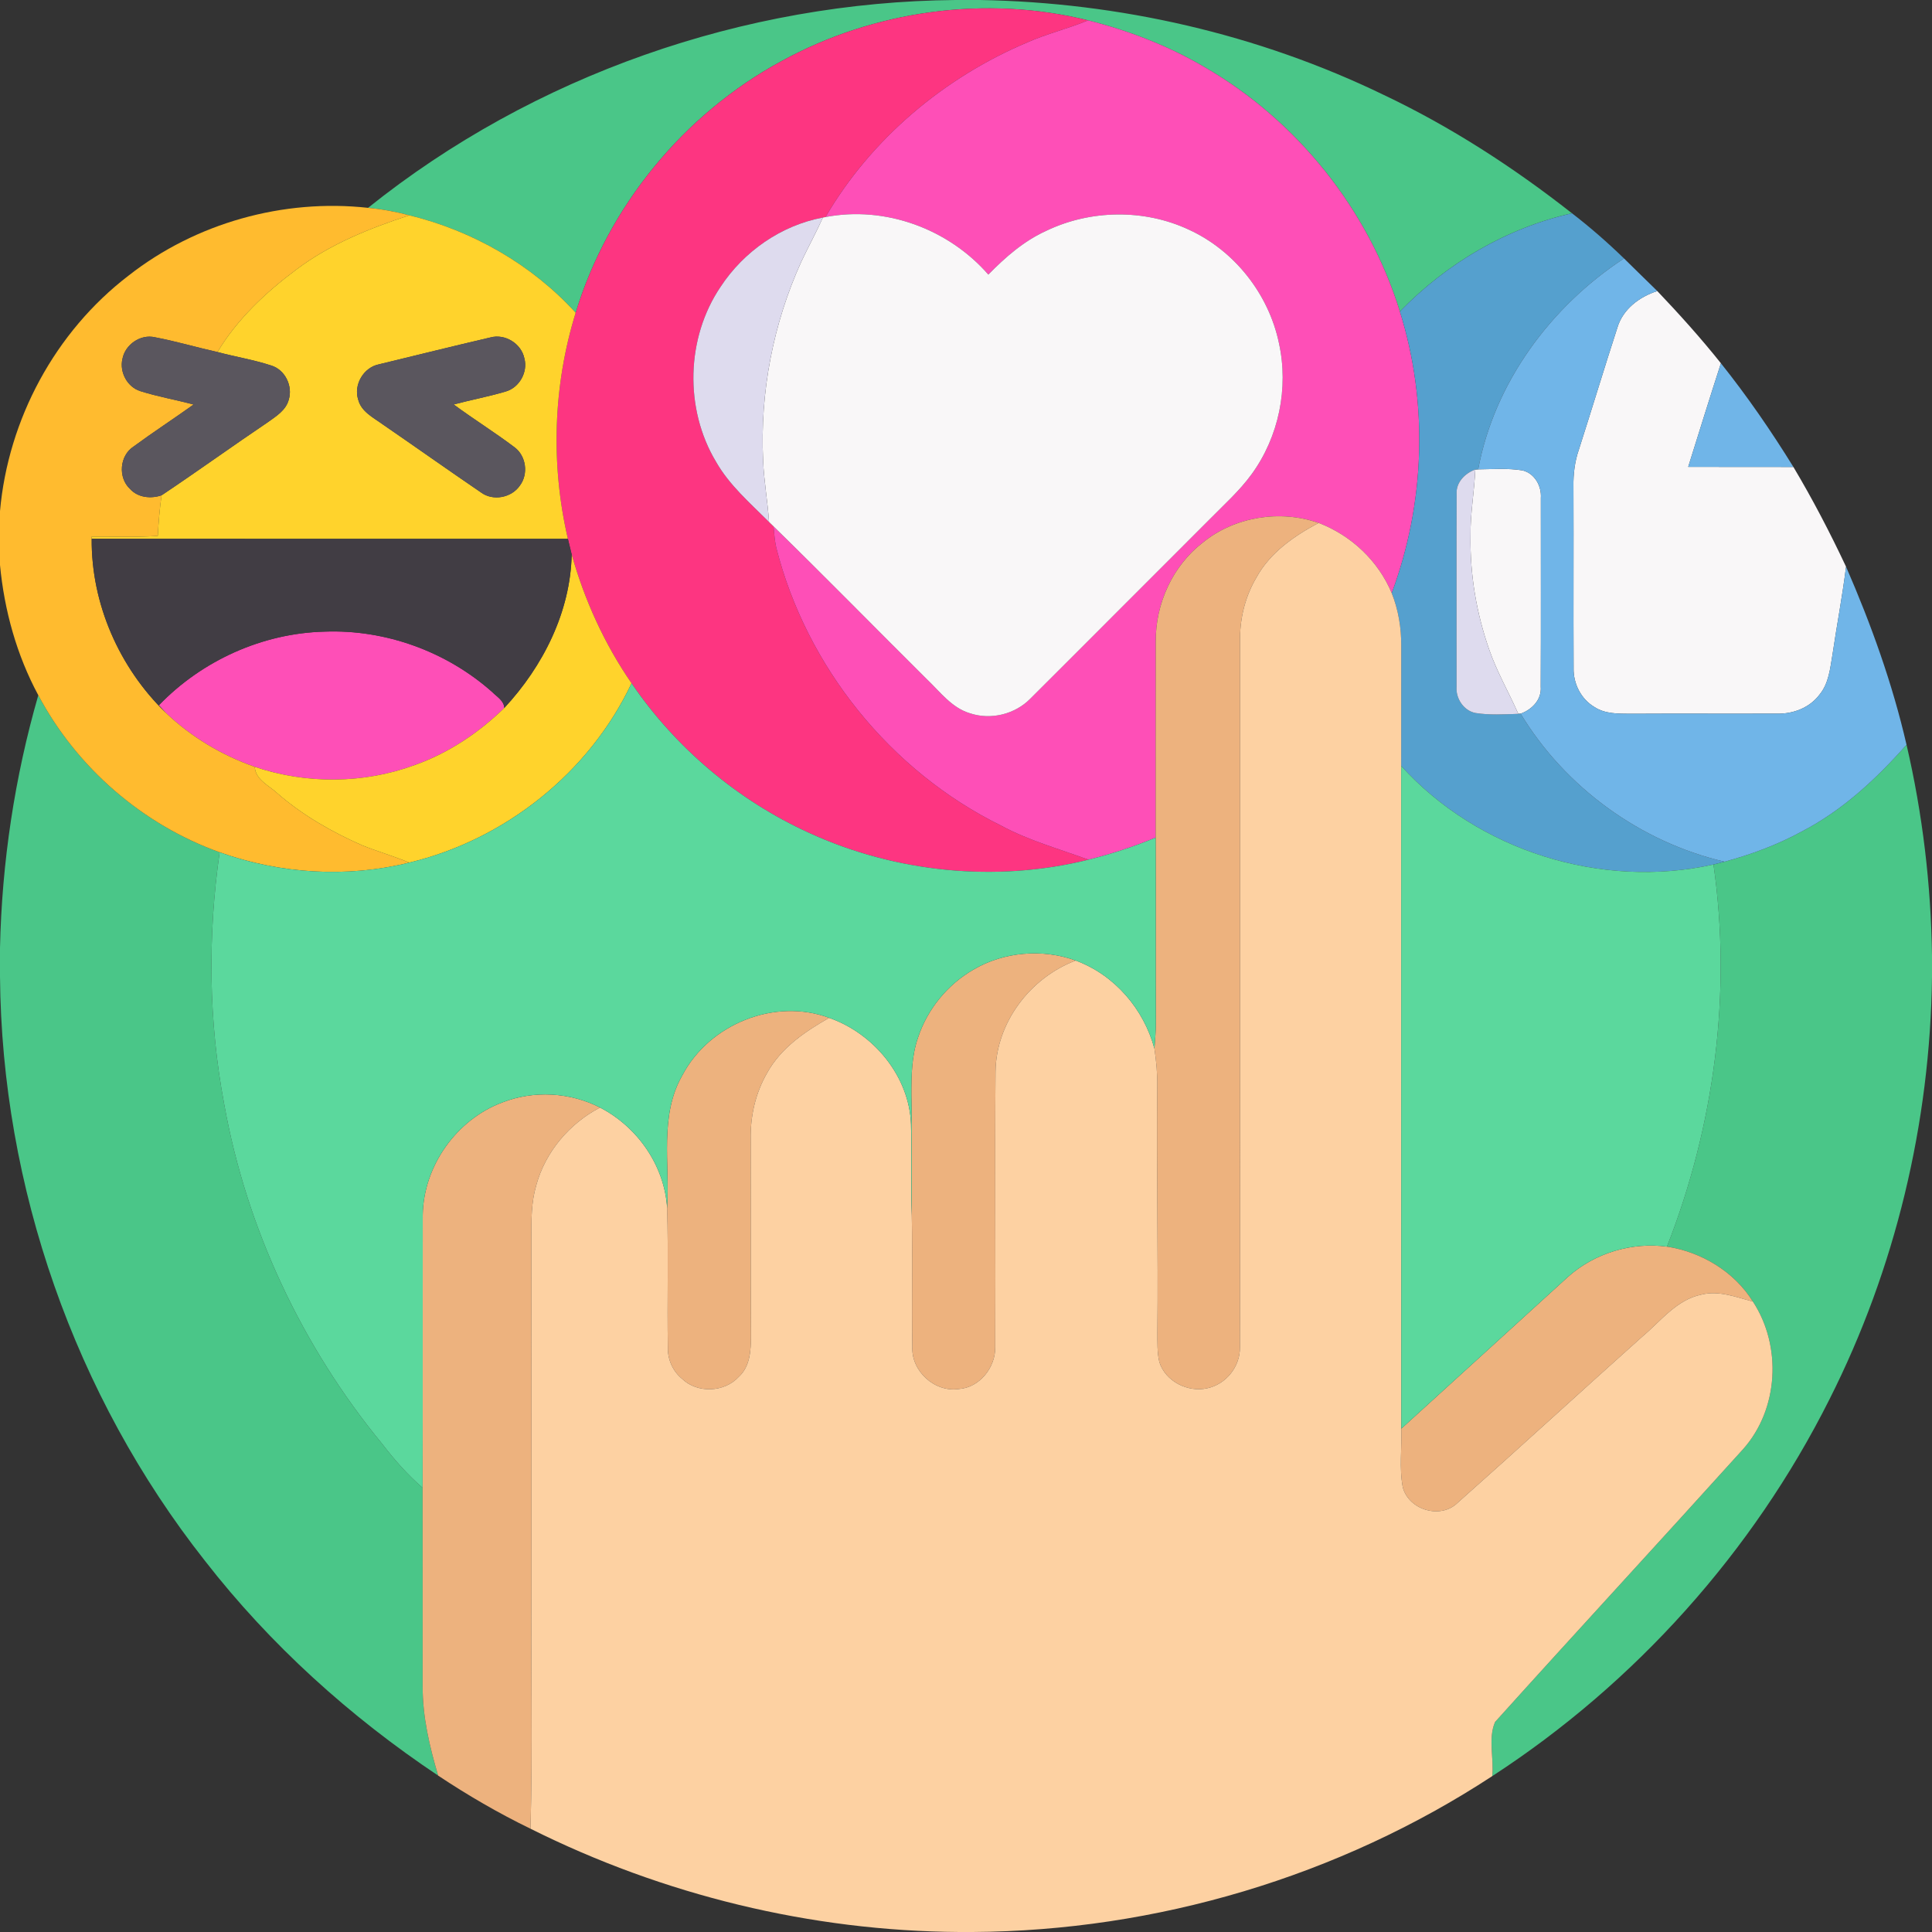 <?xml version="1.0" encoding="UTF-8" ?>
<!DOCTYPE svg PUBLIC "-//W3C//DTD SVG 1.1//EN" "http://www.w3.org/Graphics/SVG/1.1/DTD/svg11.dtd">
<svg width="512pt" height="512pt" viewBox="0 0 512 512" version="1.1" xmlns="http://www.w3.org/2000/svg">
<rect x="0" y="0" width="512" height="512" fill="#333333" stroke="none"/>
<g id="#4ac688ff">
<path fill="#4ac688" opacity="1.00" d=" M 253.23 0.00 L 259.65 0.00 C 296.59 0.63 333.44 9.03 366.72 25.16 C 384.51 33.60 401.11 44.37 416.59 56.52 C 399.20 60.44 383.36 69.81 370.98 82.55 C 362.61 55.50 343.73 31.92 319.21 17.77 C 309.62 12.13 299.14 8.11 288.37 5.39 C 261.22 -1.34 231.68 2.74 207.17 16.16 C 181.23 30.21 161.17 54.66 152.56 82.88 C 140.91 70.09 125.26 61.15 108.48 57.06 C 104.90 56.10 101.24 55.42 97.54 55.08 C 141.34 19.99 197.15 0.48 253.23 0.00 Z" />
<path fill="#4ac688" opacity="1.00" d=" M 10.15 184.24 C 20.31 203.42 37.78 218.54 58.21 225.86 C 55.03 248.02 55.26 270.68 59.43 292.70 C 65.36 325.62 80.07 356.87 101.31 382.68 C 104.52 386.86 108.01 390.83 112.00 394.29 C 112.03 411.86 112.00 429.42 112.01 446.99 C 111.98 455.02 113.86 462.89 116.11 470.55 C 92.73 454.93 71.60 435.86 54.32 413.64 C 19.81 369.87 0.46 314.53 0.00 258.80 L 0.00 251.19 C 0.49 228.56 3.88 206.00 10.15 184.24 Z" />
<path fill="#4ac688" opacity="1.00" d=" M 477.35 220.43 C 488.21 214.84 497.22 206.44 505.25 197.36 C 509.51 215.67 511.73 234.42 512.00 253.20 L 512.00 258.83 C 511.53 297.60 502.29 336.27 484.80 370.89 C 464.53 411.28 433.34 446.07 395.46 470.69 C 395.95 465.98 394.31 460.71 396.21 456.34 C 418.01 432.14 440.13 408.21 461.95 384.03 C 471.39 373.42 472.26 356.72 464.53 344.92 C 459.58 336.99 450.92 331.78 441.76 330.37 C 454.32 298.39 458.98 263.17 454.09 229.10 C 455.07 228.86 456.04 228.62 457.03 228.36 C 464.06 226.45 470.94 223.92 477.35 220.43 Z" />
</g>
<g id="#fd3581ff">
<path fill="#fd3581" opacity="1.00" d=" M 207.17 16.16 C 231.68 2.74 261.22 -1.34 288.37 5.39 C 283.09 7.59 277.49 8.91 272.26 11.23 C 250.20 20.53 230.87 36.78 218.77 57.52 C 218.60 57.55 218.25 57.61 218.07 57.65 C 207.02 59.72 197.10 66.64 190.96 76.01 C 181.81 89.53 181.35 108.33 189.73 122.33 C 193.27 128.58 198.79 133.31 203.80 138.33 C 204.10 138.62 204.70 139.20 204.99 139.49 C 205.17 141.37 205.30 143.26 205.71 145.11 C 213.70 176.73 236.02 204.40 265.29 218.79 C 272.61 222.76 280.67 224.95 288.44 227.83 C 263.90 233.93 237.32 231.24 214.36 220.69 C 195.48 212.08 179.06 198.21 167.37 181.07 C 160.21 170.69 154.91 159.06 151.50 146.92 C 151.17 145.54 150.83 144.17 150.50 142.80 C 145.91 123.11 146.57 102.20 152.56 82.88 C 161.17 54.66 181.23 30.21 207.17 16.16 Z" />
</g>
<g id="#fe4fb7ff">
<path fill="#fe4fb7" opacity="1.00" d=" M 288.37 5.39 C 299.14 8.11 309.62 12.13 319.21 17.77 C 343.73 31.92 362.61 55.50 370.98 82.55 C 378.59 106.77 377.68 133.43 368.82 157.18 C 365.26 148.63 358.07 141.87 349.44 138.58 C 339.27 135.02 327.26 136.90 318.84 143.72 C 310.77 149.90 306.19 159.96 306.28 170.07 C 306.23 187.37 306.27 204.67 306.26 221.97 C 300.48 224.37 294.51 226.32 288.44 227.83 C 280.67 224.95 272.61 222.76 265.29 218.79 C 236.02 204.40 213.70 176.73 205.71 145.11 C 205.30 143.26 205.17 141.37 204.99 139.49 C 218.73 152.91 232.17 166.63 245.80 180.17 C 249.22 183.44 252.26 187.58 257.00 189.01 C 262.54 190.88 268.99 189.31 273.07 185.13 C 288.96 169.30 304.77 153.38 320.65 137.54 C 324.44 133.69 328.51 130.05 331.70 125.66 C 338.89 115.79 341.56 102.83 338.93 90.91 C 336.21 77.92 327.15 66.41 315.07 60.87 C 303.25 55.34 288.99 55.54 277.25 61.18 C 271.34 63.86 266.41 68.17 261.92 72.77 C 251.38 60.67 234.63 54.47 218.77 57.52 C 230.87 36.78 250.20 20.53 272.26 11.23 C 277.49 8.91 283.09 7.59 288.37 5.39 Z" />
<path fill="#fe4fb7" opacity="1.00" d=" M 42.10 186.91 C 53.49 175.07 69.53 167.80 85.98 167.39 C 102.16 166.76 118.40 172.68 130.48 183.43 C 131.69 184.66 133.56 185.69 133.65 187.61 C 126.89 194.20 118.84 199.58 109.91 202.75 C 96.38 207.74 81.16 207.84 67.51 203.22 C 58.75 200.15 50.61 195.27 43.89 188.85 C 43.45 188.37 42.55 187.40 42.10 186.91 Z" />
</g>
<g id="#ffbb2fff">
<path fill="#ffbb2f" opacity="1.00" d=" M 34.04 73.06 C 51.82 59.10 75.09 52.60 97.54 55.08 C 101.24 55.42 104.90 56.10 108.48 57.06 C 97.91 60.50 87.40 64.73 78.46 71.49 C 70.38 77.52 62.86 84.60 57.63 93.29 C 52.09 92.06 46.64 90.44 41.07 89.38 C 37.23 88.48 33.14 91.32 32.44 95.15 C 31.63 98.65 33.75 102.59 37.21 103.66 C 41.83 105.13 46.62 105.94 51.30 107.21 C 46.03 110.98 40.60 114.51 35.38 118.35 C 31.67 120.76 31.23 126.59 34.46 129.58 C 36.57 131.90 39.97 132.22 42.81 131.27 C 42.31 134.83 42.01 138.42 41.82 142.01 C 35.98 142.45 30.13 142.16 24.28 142.21 L 24.30 142.78 C 24.15 159.99 31.59 176.90 43.89 188.85 C 50.61 195.27 58.75 200.15 67.51 203.22 C 67.70 206.72 71.44 208.23 73.66 210.37 C 80.31 216.11 87.98 220.50 96.00 224.03 C 100.11 225.67 104.37 226.90 108.46 228.60 C 91.94 232.71 74.21 231.59 58.21 225.86 C 37.78 218.54 20.31 203.42 10.15 184.24 C 4.42 173.60 1.14 161.75 0.00 149.73 L 0.00 135.46 C 2.15 111.13 14.62 87.94 34.04 73.06 Z" />
</g>
<g id="#ffd32cff">
<path fill="#ffd32c" opacity="1.00" d=" M 108.48 57.06 C 125.26 61.15 140.91 70.09 152.56 82.88 C 146.57 102.20 145.91 123.11 150.50 142.80 C 108.43 142.80 66.36 142.81 24.30 142.78 L 24.28 142.21 C 30.13 142.16 35.98 142.45 41.82 142.01 C 42.01 138.42 42.31 134.83 42.81 131.27 C 52.29 124.94 61.53 118.26 70.98 111.89 C 73.17 110.32 75.79 108.72 76.52 105.93 C 77.65 102.32 75.56 97.99 71.90 96.87 C 67.23 95.33 62.36 94.56 57.63 93.29 C 62.86 84.60 70.38 77.52 78.46 71.49 C 87.40 64.73 97.91 60.50 108.48 57.06 M 100.43 96.55 C 96.34 97.36 93.63 101.99 94.94 105.96 C 95.78 109.15 98.97 110.67 101.43 112.47 C 110.12 118.44 118.73 124.55 127.45 130.49 C 130.64 132.87 135.57 131.93 137.79 128.66 C 140.07 125.61 139.45 120.85 136.38 118.55 C 131.13 114.58 125.52 111.10 120.23 107.19 C 124.79 105.98 129.44 105.11 133.97 103.77 C 137.61 102.76 139.94 98.63 138.97 94.99 C 138.17 91.06 133.84 88.36 129.95 89.43 C 120.10 91.72 110.27 94.17 100.43 96.55 Z" />
<path fill="#ffd32c" opacity="1.00" d=" M 151.50 146.92 C 154.91 159.06 160.21 170.69 167.37 181.07 C 156.22 204.74 133.85 222.53 108.46 228.60 C 104.37 226.90 100.11 225.67 96.00 224.03 C 87.98 220.50 80.31 216.11 73.66 210.37 C 71.44 208.23 67.70 206.72 67.51 203.22 C 81.16 207.84 96.38 207.74 109.91 202.75 C 118.84 199.58 126.89 194.20 133.65 187.61 C 143.90 176.60 151.19 162.15 151.50 146.92 Z" />
</g>
<g id="#f9f7f8ff">
<path fill="#f9f7f8" opacity="1.00" d=" M 218.07 57.65 C 218.25 57.61 218.60 57.55 218.77 57.52 C 234.63 54.47 251.38 60.67 261.92 72.77 C 266.41 68.17 271.34 63.86 277.25 61.18 C 288.99 55.54 303.25 55.34 315.07 60.87 C 327.15 66.41 336.21 77.92 338.93 90.91 C 341.56 102.83 338.89 115.79 331.70 125.66 C 328.51 130.05 324.44 133.69 320.65 137.54 C 304.77 153.38 288.96 169.30 273.07 185.13 C 268.99 189.31 262.54 190.88 257.00 189.01 C 252.26 187.58 249.22 183.44 245.80 180.17 C 232.17 166.63 218.73 152.91 204.99 139.49 C 204.70 139.20 204.10 138.62 203.80 138.33 C 203.44 132.86 202.45 127.45 202.23 121.98 C 201.39 103.98 204.89 85.78 212.34 69.38 C 214.19 65.44 216.30 61.63 218.07 57.65 Z" />
<path fill="#f9f7f8" opacity="1.00" d=" M 439.20 77.13 C 445.06 83.29 450.76 89.62 456.06 96.27 C 453.10 105.40 450.26 114.57 447.39 123.73 C 456.68 123.76 465.98 123.71 475.27 123.75 C 480.37 132.31 484.98 141.16 489.22 150.18 C 488.26 157.98 486.77 165.69 485.63 173.46 C 485.01 177.14 484.65 181.14 482.16 184.12 C 479.55 187.58 475.16 189.24 470.92 189.12 C 457.97 189.18 445.01 189.08 432.06 189.16 C 428.83 189.13 425.36 189.22 422.55 187.37 C 418.98 185.27 416.91 181.14 417.02 177.03 C 416.94 161.00 417.05 144.97 416.98 128.94 C 416.92 125.60 417.33 122.25 418.44 119.08 C 421.88 108.36 425.13 97.58 428.61 86.87 C 430.07 81.92 434.46 78.65 439.20 77.13 Z" />
<path fill="#f9f7f8" opacity="1.00" d=" M 390.96 124.43 C 391.15 124.42 391.54 124.39 391.73 124.38 C 395.64 124.34 399.60 124.03 403.48 124.66 C 406.73 125.45 408.58 128.84 408.34 132.03 C 408.33 148.68 408.39 165.33 408.31 181.97 C 408.60 185.40 406.00 188.05 402.98 189.13 L 402.37 189.18 C 399.87 183.51 396.73 178.12 394.69 172.25 C 391.28 162.56 389.54 152.27 389.71 142.00 C 389.62 136.11 390.72 130.30 390.96 124.43 Z" />
</g>
<g id="#55a0ceff">
<path fill="#55a0ce" opacity="1.00" d=" M 370.98 82.55 C 383.36 69.81 399.20 60.44 416.59 56.52 C 421.41 60.23 426.01 64.25 430.38 68.49 C 410.97 81.20 396.04 101.36 391.73 124.38 C 391.54 124.39 391.15 124.42 390.96 124.43 C 388.24 125.40 385.81 127.86 386.02 130.92 C 385.96 147.95 386.02 164.99 386.00 182.02 C 385.77 185.11 387.89 188.33 391.00 188.95 C 394.76 189.55 398.59 189.31 402.37 189.18 L 402.98 189.13 C 414.77 208.67 434.80 223.20 457.03 228.36 C 456.04 228.62 455.07 228.86 454.09 229.10 C 424.46 235.72 391.73 225.51 371.33 202.98 C 371.34 192.34 371.34 181.71 371.34 171.07 C 371.37 166.33 370.58 161.59 368.82 157.18 C 377.68 133.43 378.59 106.77 370.98 82.55 Z" />
</g>
<g id="#dedbeeff">
<path fill="#dedbee" opacity="1.00" d=" M 190.96 76.01 C 197.10 66.64 207.02 59.72 218.07 57.65 C 216.30 61.63 214.19 65.44 212.34 69.38 C 204.89 85.78 201.39 103.98 202.23 121.98 C 202.45 127.45 203.44 132.86 203.80 138.33 C 198.79 133.31 193.27 128.58 189.73 122.33 C 181.35 108.33 181.81 89.53 190.96 76.01 Z" />
<path fill="#dedbee" opacity="1.00" d=" M 386.02 130.92 C 385.81 127.86 388.24 125.40 390.96 124.43 C 390.72 130.30 389.62 136.11 389.71 142.00 C 389.54 152.27 391.28 162.56 394.69 172.25 C 396.73 178.12 399.87 183.51 402.37 189.18 C 398.59 189.31 394.76 189.55 391.00 188.95 C 387.89 188.33 385.77 185.11 386.00 182.02 C 386.02 164.99 385.96 147.95 386.02 130.92 Z" />
</g>
<g id="#70b5e8ff">
<path fill="#70b5e8" opacity="1.00" d=" M 391.73 124.38 C 396.04 101.36 410.97 81.20 430.38 68.49 C 433.30 71.39 436.27 74.24 439.20 77.13 C 434.46 78.65 430.07 81.92 428.61 86.87 C 425.13 97.58 421.88 108.36 418.44 119.08 C 417.33 122.25 416.92 125.60 416.98 128.94 C 417.05 144.97 416.94 161.00 417.02 177.03 C 416.91 181.14 418.98 185.27 422.55 187.37 C 425.36 189.22 428.83 189.13 432.06 189.16 C 445.01 189.08 457.97 189.18 470.92 189.12 C 475.16 189.24 479.55 187.58 482.16 184.12 C 484.65 181.14 485.01 177.14 485.63 173.46 C 486.77 165.69 488.26 157.98 489.22 150.18 C 495.86 165.43 501.51 181.14 505.25 197.36 C 497.22 206.44 488.21 214.84 477.35 220.43 C 470.94 223.92 464.06 226.45 457.03 228.36 C 434.80 223.20 414.77 208.67 402.98 189.13 C 406.00 188.05 408.60 185.40 408.31 181.97 C 408.39 165.33 408.33 148.68 408.34 132.03 C 408.58 128.84 406.73 125.45 403.48 124.66 C 399.60 124.03 395.64 124.34 391.73 124.38 Z" />
<path fill="#70b5e8" opacity="1.00" d=" M 447.39 123.73 C 450.26 114.57 453.10 105.40 456.06 96.27 C 463.04 105.01 469.39 114.24 475.27 123.75 C 465.98 123.71 456.68 123.76 447.39 123.73 Z" />
</g>
<g id="#5a565eff">
<path fill="#5a565e" opacity="1.00" d=" M 32.44 95.15 C 33.14 91.32 37.23 88.48 41.07 89.38 C 46.64 90.44 52.09 92.06 57.63 93.29 C 62.36 94.56 67.23 95.33 71.90 96.87 C 75.56 97.99 77.65 102.32 76.52 105.93 C 75.79 108.72 73.17 110.32 70.98 111.89 C 61.53 118.26 52.29 124.94 42.81 131.27 C 39.97 132.22 36.57 131.90 34.46 129.58 C 31.23 126.59 31.67 120.76 35.38 118.35 C 40.60 114.51 46.03 110.98 51.30 107.21 C 46.62 105.94 41.83 105.13 37.21 103.66 C 33.75 102.59 31.63 98.65 32.44 95.15 Z" />
<path fill="#5a565e" opacity="1.00" d=" M 100.43 96.55 C 110.27 94.17 120.10 91.72 129.95 89.43 C 133.84 88.36 138.17 91.06 138.97 94.99 C 139.94 98.63 137.61 102.76 133.97 103.77 C 129.44 105.11 124.79 105.98 120.23 107.19 C 125.52 111.10 131.13 114.58 136.38 118.55 C 139.45 120.85 140.07 125.61 137.79 128.66 C 135.57 131.93 130.64 132.87 127.45 130.49 C 118.73 124.55 110.12 118.44 101.43 112.47 C 98.97 110.67 95.78 109.15 94.94 105.96 C 93.63 101.99 96.34 97.36 100.43 96.55 Z" />
</g>
<g id="#edb27eff">
<path fill="#edb27e" opacity="1.00" d=" M 318.84 143.72 C 327.26 136.90 339.27 135.02 349.44 138.58 C 342.96 142.03 336.63 146.41 333.00 152.98 C 330.13 157.81 328.67 163.40 328.62 169.00 C 328.58 231.68 328.67 294.37 328.59 357.06 C 328.67 362.15 324.92 366.85 319.94 367.90 C 314.80 369.08 308.85 366.08 307.24 360.96 C 306.63 358.36 306.74 355.68 306.72 353.04 C 306.94 331.36 306.48 309.68 306.69 288.00 C 306.75 284.61 306.43 281.24 305.94 277.90 C 306.10 275.60 306.32 273.30 306.31 270.99 C 306.23 254.65 306.32 238.31 306.26 221.97 C 306.27 204.67 306.23 187.37 306.28 170.07 C 306.19 159.96 310.77 149.90 318.84 143.72 Z" />
<path fill="#edb27e" opacity="1.00" d=" M 257.98 256.95 C 266.06 252.20 276.29 251.36 285.08 254.55 C 273.02 259.10 263.95 271.00 263.82 284.04 C 263.63 308.36 263.86 332.68 263.74 357.00 C 263.83 362.37 259.61 367.74 254.09 368.10 C 247.71 369.05 241.48 363.36 241.78 356.94 C 241.58 345.34 241.87 333.73 241.63 322.13 C 241.55 311.43 241.75 300.73 241.52 290.04 C 241.51 285.03 241.60 279.89 243.24 275.10 C 245.70 267.51 251.07 260.94 257.98 256.95 Z" />
<path fill="#edb27e" opacity="1.00" d=" M 180.86 284.91 C 187.98 271.41 205.31 264.36 219.73 269.74 C 213.32 273.38 206.93 277.72 203.29 284.35 C 200.20 289.68 198.81 295.87 198.94 302.01 C 198.99 319.34 198.91 336.67 199.01 354.00 C 199.00 357.78 198.81 362.11 195.81 364.84 C 191.99 369.03 184.77 369.33 180.70 365.35 C 178.25 363.31 176.90 360.21 176.99 357.04 C 176.78 344.75 177.16 332.46 176.80 320.18 C 177.55 308.43 174.66 295.64 180.86 284.91 Z" />
<path fill="#edb27e" opacity="1.00" d=" M 133.11 292.16 C 141.42 288.90 151.07 289.44 159.01 293.51 C 150.92 297.73 144.52 305.25 142.11 314.11 C 140.78 318.61 140.80 323.35 140.82 328.01 C 140.85 359.03 140.82 390.05 140.84 421.08 C 140.66 442.26 141.17 463.46 140.59 484.63 C 132.12 480.52 123.94 475.76 116.11 470.55 C 113.86 462.89 111.98 455.02 112.01 446.99 C 112.00 429.42 112.03 411.86 112.00 394.29 C 112.06 370.19 111.99 346.08 112.03 321.97 C 112.23 309.00 120.97 296.71 133.11 292.16 Z" />
<path fill="#edb27e" opacity="1.00" d=" M 415.51 338.40 C 422.56 332.09 432.38 329.11 441.76 330.37 C 450.92 331.78 459.58 336.99 464.53 344.92 C 460.11 343.77 455.56 341.92 450.94 343.07 C 444.34 344.39 440.11 350.13 435.21 354.23 C 418.84 368.86 402.67 383.71 386.25 398.29 C 381.73 402.69 373.33 400.15 371.75 394.13 C 370.78 389.02 371.54 383.77 371.36 378.61 C 386.10 365.24 400.78 351.79 415.51 338.40 Z" />
</g>
<g id="#fdd1a2ff">
<path fill="#fdd1a2" opacity="1.00" d=" M 333.00 152.98 C 336.63 146.41 342.96 142.03 349.44 138.58 C 358.07 141.87 365.26 148.63 368.82 157.18 C 370.58 161.59 371.37 166.33 371.34 171.07 C 371.34 181.71 371.34 192.34 371.33 202.98 C 371.36 261.52 371.31 320.07 371.36 378.61 C 371.54 383.77 370.78 389.02 371.75 394.13 C 373.33 400.15 381.73 402.69 386.25 398.29 C 402.67 383.71 418.84 368.86 435.21 354.23 C 440.11 350.13 444.34 344.39 450.94 343.07 C 455.56 341.92 460.11 343.77 464.53 344.92 C 472.26 356.72 471.39 373.42 461.95 384.03 C 440.13 408.21 418.01 432.14 396.21 456.34 C 394.31 460.71 395.95 465.98 395.46 470.69 C 354.79 497.32 306.36 511.71 257.77 512.00 L 254.23 512.00 C 214.90 511.75 175.76 502.21 140.59 484.63 C 141.17 463.46 140.66 442.26 140.84 421.08 C 140.82 390.05 140.85 359.03 140.82 328.01 C 140.80 323.35 140.78 318.61 142.11 314.11 C 144.52 305.25 150.92 297.73 159.01 293.51 C 168.96 298.66 176.12 308.91 176.80 320.18 C 177.16 332.46 176.78 344.75 176.99 357.04 C 176.90 360.21 178.25 363.31 180.70 365.35 C 184.77 369.33 191.99 369.03 195.81 364.84 C 198.81 362.11 199.00 357.78 199.01 354.00 C 198.91 336.67 198.99 319.34 198.94 302.01 C 198.81 295.87 200.20 289.68 203.29 284.35 C 206.93 277.72 213.32 273.38 219.73 269.74 C 231.58 273.89 240.97 285.22 241.43 297.96 C 241.63 306.02 241.28 314.08 241.63 322.13 C 241.87 333.73 241.58 345.34 241.78 356.94 C 241.48 363.36 247.71 369.05 254.09 368.10 C 259.61 367.74 263.83 362.37 263.74 357.00 C 263.86 332.68 263.63 308.36 263.82 284.04 C 263.95 271.00 273.02 259.10 285.08 254.55 C 295.37 258.36 303.11 267.37 305.94 277.90 C 306.43 281.24 306.75 284.61 306.69 288.00 C 306.48 309.68 306.94 331.36 306.72 353.04 C 306.74 355.68 306.63 358.36 307.24 360.96 C 308.85 366.08 314.80 369.08 319.94 367.90 C 324.92 366.85 328.67 362.15 328.59 357.06 C 328.67 294.37 328.58 231.68 328.62 169.00 C 328.67 163.40 330.13 157.81 333.00 152.98 Z" />
</g>
<g id="#413d44ff">
<path fill="#413d44" opacity="1.00" d=" M 24.30 142.78 C 66.36 142.81 108.43 142.80 150.50 142.80 C 150.83 144.17 151.17 145.54 151.50 146.92 C 151.19 162.15 143.90 176.60 133.65 187.61 C 133.56 185.69 131.69 184.66 130.48 183.43 C 118.40 172.68 102.16 166.76 85.98 167.39 C 69.53 167.80 53.49 175.07 42.10 186.91 C 42.55 187.40 43.45 188.37 43.89 188.85 C 31.59 176.90 24.15 159.99 24.30 142.78 Z" />
</g>
<g id="#5bd89dff">
<path fill="#5bd89d" opacity="1.00" d=" M 167.37 181.07 C 179.06 198.21 195.48 212.08 214.36 220.69 C 237.32 231.24 263.90 233.93 288.44 227.83 C 294.51 226.32 300.48 224.37 306.26 221.97 C 306.32 238.31 306.23 254.65 306.31 270.99 C 306.32 273.30 306.10 275.60 305.94 277.90 C 303.11 267.37 295.37 258.36 285.08 254.55 C 276.29 251.36 266.06 252.20 257.98 256.95 C 251.07 260.94 245.70 267.51 243.24 275.10 C 241.60 279.89 241.51 285.03 241.52 290.04 C 241.75 300.73 241.55 311.43 241.63 322.13 C 241.28 314.08 241.63 306.02 241.43 297.96 C 240.97 285.22 231.58 273.89 219.73 269.74 C 205.31 264.36 187.98 271.41 180.86 284.91 C 174.66 295.64 177.55 308.43 176.80 320.18 C 176.12 308.91 168.96 298.66 159.01 293.51 C 151.07 289.44 141.42 288.90 133.11 292.16 C 120.97 296.71 112.23 309.00 112.03 321.97 C 111.99 346.08 112.06 370.19 112.00 394.29 C 108.01 390.83 104.52 386.86 101.31 382.68 C 80.07 356.87 65.36 325.62 59.43 292.70 C 55.26 270.68 55.03 248.02 58.21 225.86 C 74.21 231.59 91.94 232.71 108.46 228.60 C 133.85 222.53 156.22 204.74 167.37 181.07 Z" />
<path fill="#5bd89d" opacity="1.00" d=" M 371.33 202.98 C 391.73 225.51 424.46 235.72 454.09 229.10 C 458.98 263.17 454.32 298.39 441.76 330.37 C 432.38 329.11 422.56 332.09 415.51 338.40 C 400.78 351.79 386.10 365.24 371.36 378.61 C 371.31 320.07 371.36 261.52 371.33 202.98 Z" />
</g>
</svg>
